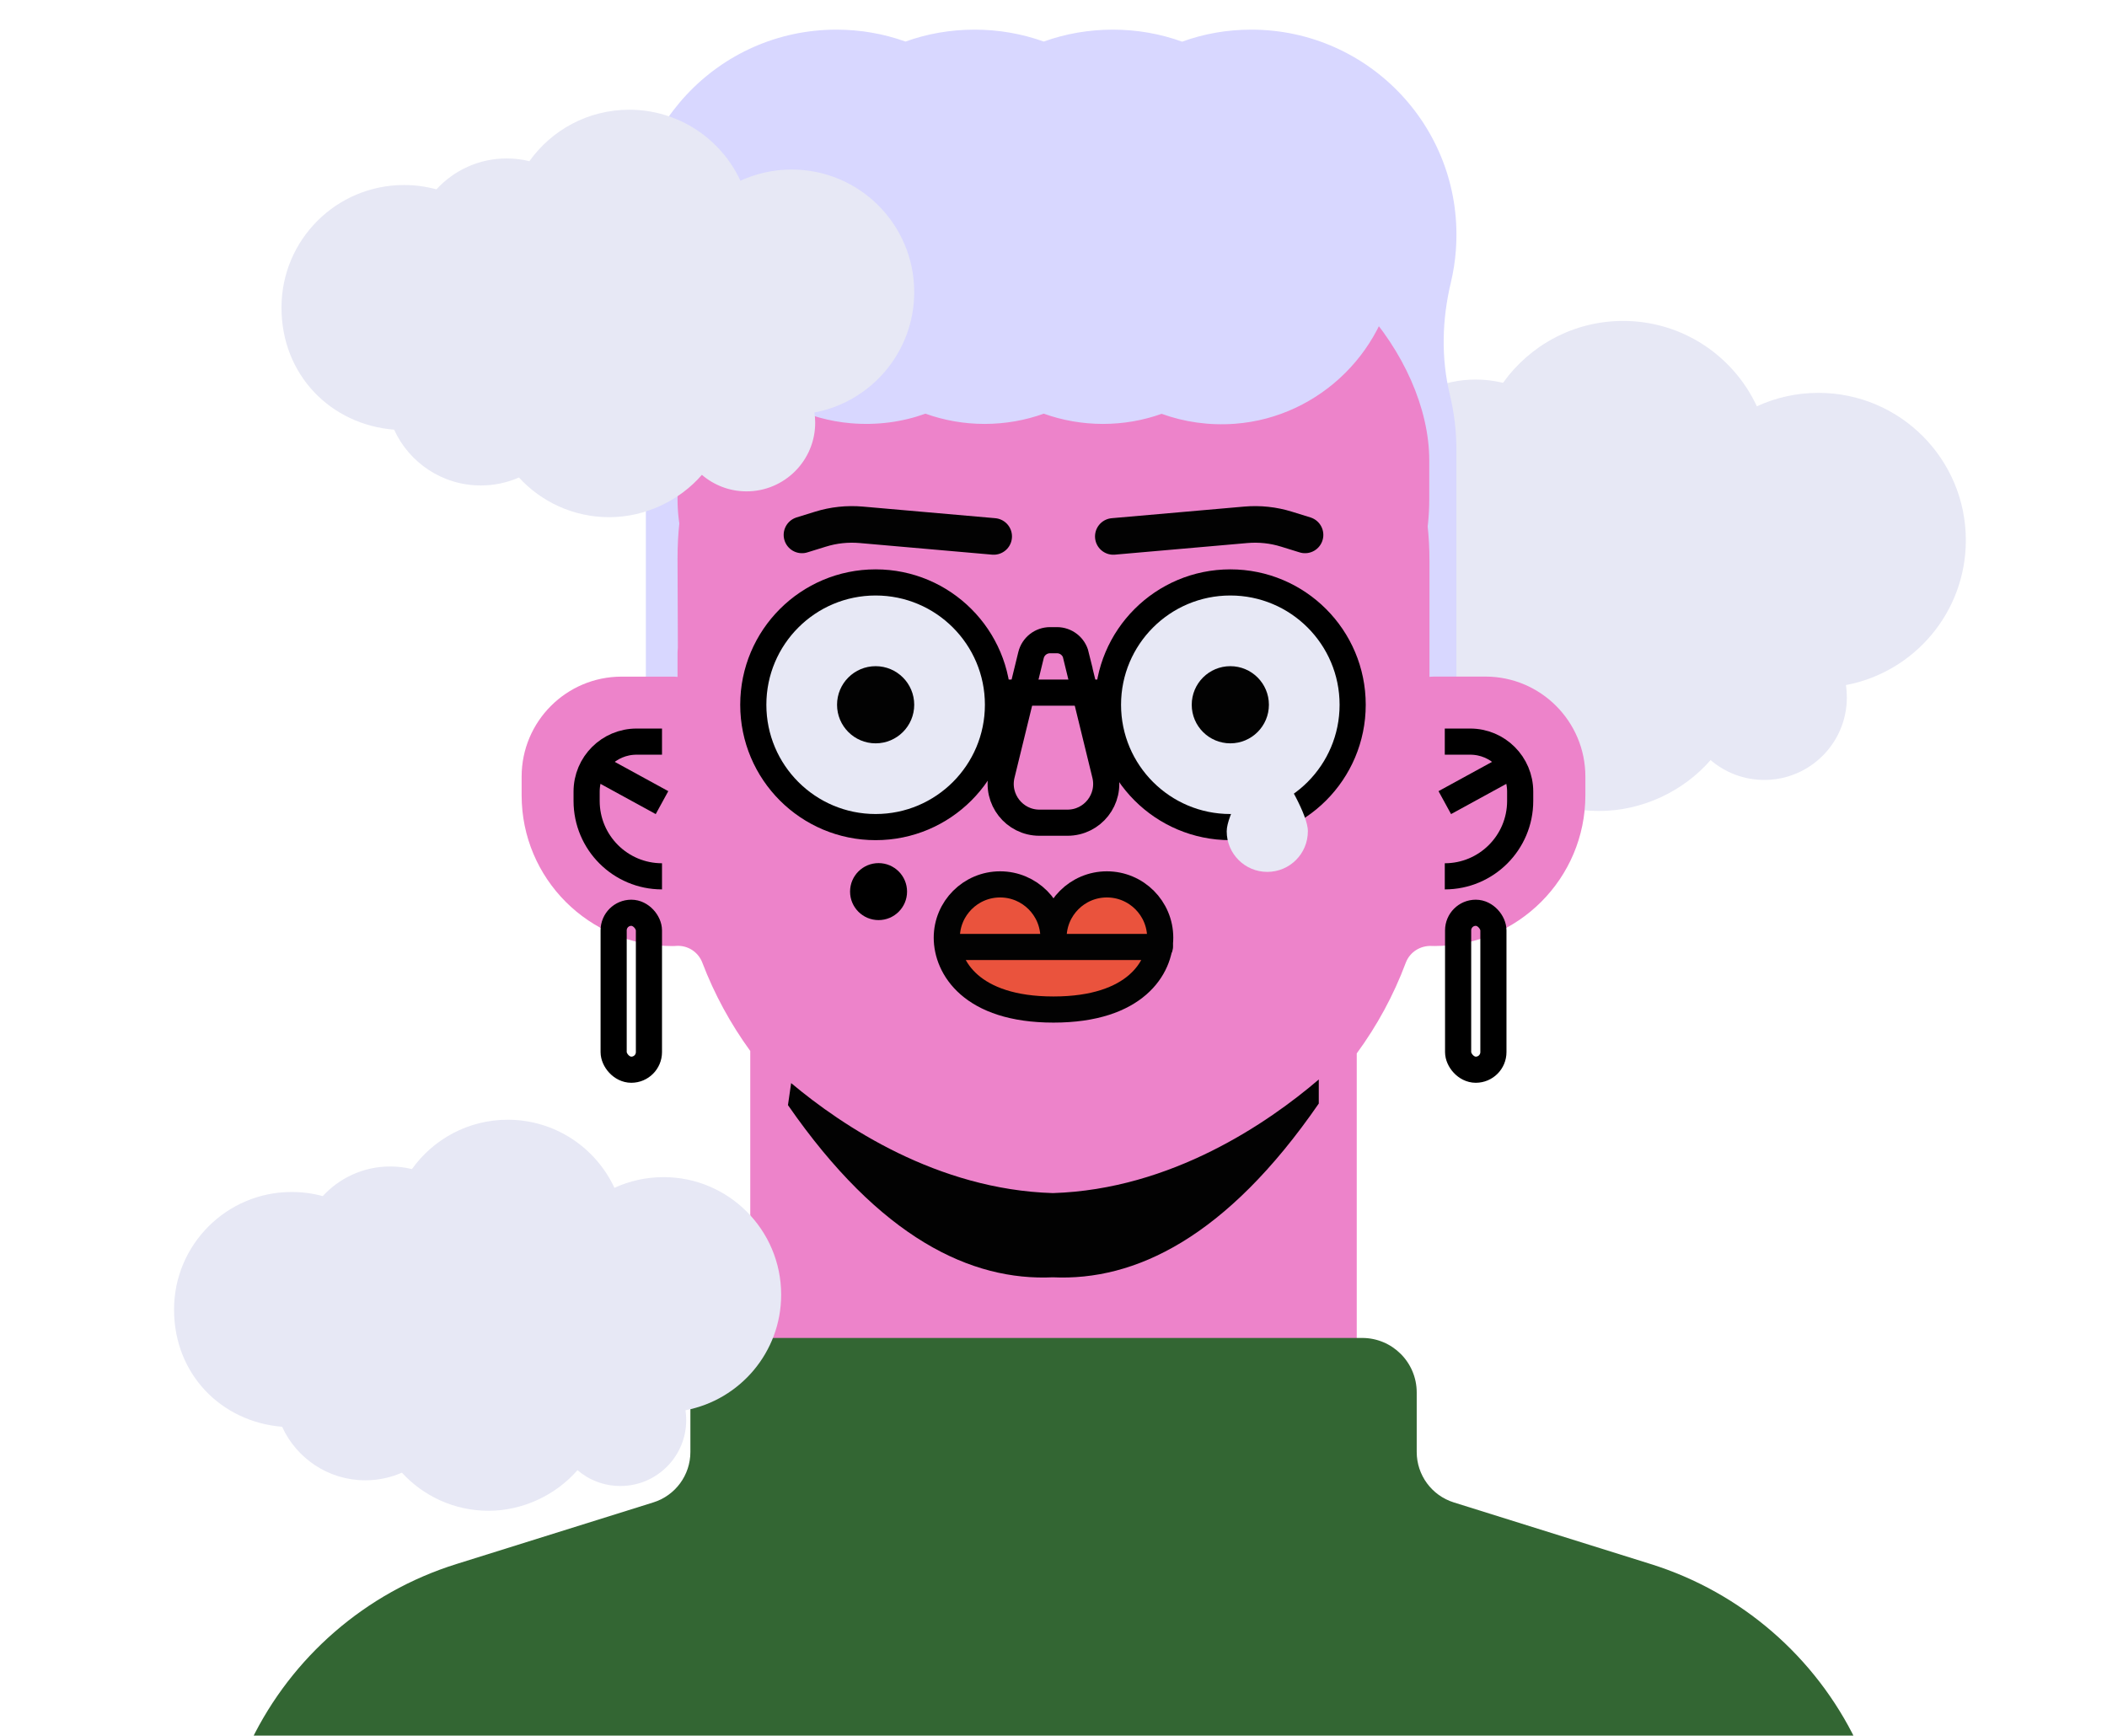<?xml version="1.0" encoding="UTF-8"?><svg id="Layer_1" xmlns="http://www.w3.org/2000/svg" viewBox="0 0 403 332"><defs><style>.cls-1,.cls-2,.cls-3,.cls-4,.cls-5{stroke-width:5px;}.cls-1,.cls-2,.cls-5{stroke:#000;stroke-miterlimit:10;}.cls-1,.cls-6{fill:#ed83ca;}.cls-2,.cls-7,.cls-8{fill:#e7e8f5;}.cls-3{fill:#ea533d;}.cls-3,.cls-4,.cls-9{stroke:#020202;stroke-linecap:round;stroke-linejoin:round;}.cls-4,.cls-5,.cls-9{fill:none;}.cls-7{fill-rule:evenodd;}.cls-7,.cls-10,.cls-11,.cls-12,.cls-6,.cls-8,.cls-13{stroke-width:0px;}.cls-9{stroke-width:7px;}.cls-11{fill:#d8d7ff;}.cls-12{fill:#363;}.cls-13{fill:#020202;}</style></defs><path class="cls-7" d="M353.07,131.04c13.06-2.46,22.93-13.93,22.93-27.7,0-15.57-12.62-28.19-28.19-28.19-4.21,0-8.2.92-11.78,2.57-4.48-9.64-14.25-16.33-25.58-16.33-9.47,0-17.85,4.67-22.97,11.84-1.68-.41-3.43-.63-5.23-.63-6.39,0-12.15,2.74-16.15,7.11-2.37-.65-4.87-1-7.45-1-15.57,0-28.19,12.62-28.19,28.19s11.41,26.94,25.91,28.1c3.45,7.57,11.08,12.83,19.94,12.83,3.12,0,6.09-.65,8.78-1.83,5.15,5.61,12.55,9.13,20.77,9.13s16.15-3.77,21.32-9.74c2.76,2.37,6.35,3.8,10.27,3.8,8.72,0,15.79-7.07,15.79-15.79,0-.8-.06-1.59-.17-2.36Z"/><path class="cls-11" d="M278.56,86.16v82.61H123.53v-82.61c0-2.77.25-5.49.72-8.12,1.3-7.2.48-14.58-1.7-21.56-.89-2.85-1.46-5.84-1.67-8.91-1.55-22.87,16.54-41.9,39.09-41.9,4.64,0,9.1.8,13.22,2.28,4.13-1.49,8.57-2.28,13.22-2.28s9.1.8,13.22,2.28c4.13-1.49,8.59-2.28,13.23-2.28s9.1.8,13.24,2.3c4.14-1.51,8.6-2.3,13.24-2.3,22.7,0,40.89,19.26,39.11,42.33-.16,2.05-.48,4.06-.94,6.01-1.69,7.05-1.91,14.39-.21,21.44.83,3.44,1.27,7.03,1.27,10.72Z"/><path class="cls-6" d="M284.1,129.42h-9.71c-.33,0-.66.02-.98.05v-22.09c0-39.7-32.48-39.06-72.18-38.92-39.59.14-71.64-1.27-71.64,38.37l.06,17.09c-.04.38-.06.76-.06,1.15v4.41c-.32-.04-.65-.05-.98-.05h-9.71c-10.57,0-19.13,8.57-19.13,19.13v3.57c0,15.93,12.91,28.84,28.84,28.84.23,0,.46,0,.68-.03,2.21-.17,4.25,1.13,5.04,3.2,2.31,6.05,5.41,11.73,9.17,16.9v71.13h116v-70.67c3.87-5.27,7.04-11.09,9.37-17.32.78-2.08,2.81-3.35,5.03-3.23.16,0,.32.01.49.01,7.96,0,15.17-3.23,20.39-8.45,5.22-5.22,8.45-12.43,8.45-20.39v-3.57c0-10.56-8.56-19.13-19.13-19.13Z"/><rect class="cls-6" x="129.59" y="43.66" width="143.78" height="96.26" rx="44.4" ry="44.4"/><path class="cls-1" d="M126.62,141.86h-4.86c-5.28,0-9.56,4.28-9.56,9.56v1.79c0,7.96,6.46,14.42,14.42,14.42h0"/><line class="cls-5" x1="126.62" y1="153.53" x2="113.13" y2="146.15"/><path class="cls-1" d="M276.34,141.86h4.86c5.28,0,9.56,4.28,9.56,9.56v1.79c0,7.96-6.46,14.42-14.42,14.42h0"/><line class="cls-5" x1="276.34" y1="153.53" x2="289.83" y2="146.15"/><path class="cls-12" d="M355,333H48.02c7.77-15.99,21.85-28.38,39.3-33.83l37.64-11.78c4.22-1.32,7.09-5.23,7.09-9.65v-11.38c0-5.76,4.67-10.43,10.42-10.43h118.07c5.76,0,10.43,4.67,10.43,10.43v11.38c0,4.42,2.87,8.33,7.09,9.65l37.64,11.78c17.44,5.45,31.53,17.84,39.3,33.83Z"/><path class="cls-5" d="M205.8,125.32c-.41-1.68-1.91-2.86-3.64-2.86h-1.32c-1.73,0-3.23,1.18-3.64,2.86l-5.59,22.87c-1.14,4.67,2.4,9.18,7.2,9.18h5.36c4.81,0,8.34-4.5,7.2-9.18l-5.59-22.87Z"/><path class="cls-3" d="M201.49,179.37c0-5.63-4.57-10.2-10.2-10.2s-10.2,4.57-10.2,10.2,4.64,13.74,20.41,13.74,20.41-8.1,20.41-13.74-4.57-10.2-10.2-10.2-10.2,4.57-10.2,10.2"/><line class="cls-4" x1="181.43" y1="181.14" x2="221.85" y2="181.14"/><rect class="cls-5" x="278.89" y="174.6" width="6.75" height="30.02" rx="3.37" ry="3.37"/><rect class="cls-5" x="117.37" y="174.6" width="6.75" height="30.02" rx="3.37" ry="3.37"/><path class="cls-13" d="M201.37,228.22c-22.06-.67-40.19-12.78-50.05-21.04-.2,1.4-.4,2.81-.61,4.21,17.65,25.48,35.08,33.67,50.67,32.94,15.64.73,33.14-7.53,50.86-33.24v-4.6c-9.65,8.25-28.17,21.03-50.86,21.73Z"/><path class="cls-11" d="M267.09,50.25c-1.26,16.36-14.52,29.58-30.88,30.81-4.97.37-9.7-.34-14.03-1.9-3.5,1.25-7.29,1.93-11.22,1.93s-7.79-.69-11.32-1.96c-3.53,1.27-7.35,1.96-11.32,1.96s-7.78-.69-11.31-1.96c-4.41,1.59-9.25,2.26-14.29,1.83-16.31-1.4-29.38-14.74-30.48-31.07-1.33-19.58,14.16-35.87,33.45-35.87,3.97,0,7.79.69,11.32,1.96,3.53-1.27,7.34-1.96,11.31-1.96s7.79.69,11.32,1.96c3.53-1.27,7.35-1.96,11.32-1.96s7.79.69,11.33,1.97c3.54-1.28,7.36-1.97,11.33-1.97,19.42,0,34.99,16.49,33.47,36.23Z"/><circle class="cls-10" cx="168.04" cy="170.55" r="5.45"/><circle class="cls-2" cx="167.48" cy="134.81" r="23.4"/><circle class="cls-13" cx="167.48" cy="134.81" r="7.38"/><circle class="cls-2" cx="235.32" cy="134.81" r="23.4"/><circle class="cls-13" cx="235.32" cy="134.81" r="7.38"/><line class="cls-5" x1="190.88" y1="132.49" x2="213.62" y2="132.49"/><path class="cls-9" d="M212.94,102.61l25.33-2.22c2.64-.23,5.29.05,7.82.84l3.52,1.09"/><path class="cls-9" d="M190.06,102.61l-25.33-2.22c-2.64-.23-5.29.05-7.82.84l-3.52,1.09"/><path class="cls-8" d="M250.15,159.02c0,4.29-3.47,7.76-7.76,7.76s-7.76-3.47-7.76-7.76c0-3.14,4.16-10,6.39-13.45.64-1,2.1-1,2.75,0,2.23,3.45,6.39,10.31,6.39,13.45Z"/><path class="cls-7" d="M155.79,78.9c10.86-2.05,19.07-11.58,19.07-23.03,0-12.95-10.49-23.44-23.44-23.44-3.5,0-6.81.77-9.8,2.14-3.72-8.02-11.85-13.58-21.27-13.58-7.88,0-14.84,3.88-19.09,9.84-1.39-.34-2.85-.52-4.35-.52-5.32,0-10.1,2.28-13.43,5.91-1.97-.54-4.05-.83-6.2-.83-12.95,0-23.44,10.49-23.44,23.44s9.48,22.4,21.54,23.36c2.87,6.29,9.21,10.67,16.58,10.67,2.6,0,5.06-.54,7.3-1.52,4.28,4.67,10.44,7.59,17.27,7.59s13.43-3.14,17.72-8.1c2.3,1.97,5.28,3.16,8.54,3.16,7.25,0,13.13-5.88,13.13-13.13,0-.67-.05-1.32-.15-1.96Z"/><path class="cls-7" d="M131.11,269.76c10.42-1.97,18.3-11.11,18.3-22.1,0-12.42-10.07-22.49-22.49-22.49-3.36,0-6.54.73-9.4,2.05-3.57-7.69-11.37-13.03-20.41-13.03-7.56,0-14.24,3.73-18.32,9.44-1.34-.33-2.73-.5-4.17-.5-5.1,0-9.69,2.19-12.89,5.67-1.89-.52-3.89-.79-5.95-.79-12.42,0-22.49,10.07-22.49,22.49s9.1,21.49,20.67,22.42c2.75,6.04,8.84,10.24,15.91,10.24,2.49,0,4.86-.52,7-1.46,4.11,4.48,10.01,7.29,16.57,7.29s12.88-3.01,17.01-7.77c2.2,1.89,5.07,3.03,8.2,3.03,6.96,0,12.6-5.64,12.6-12.6,0-.64-.05-1.27-.14-1.88Z"/></svg>